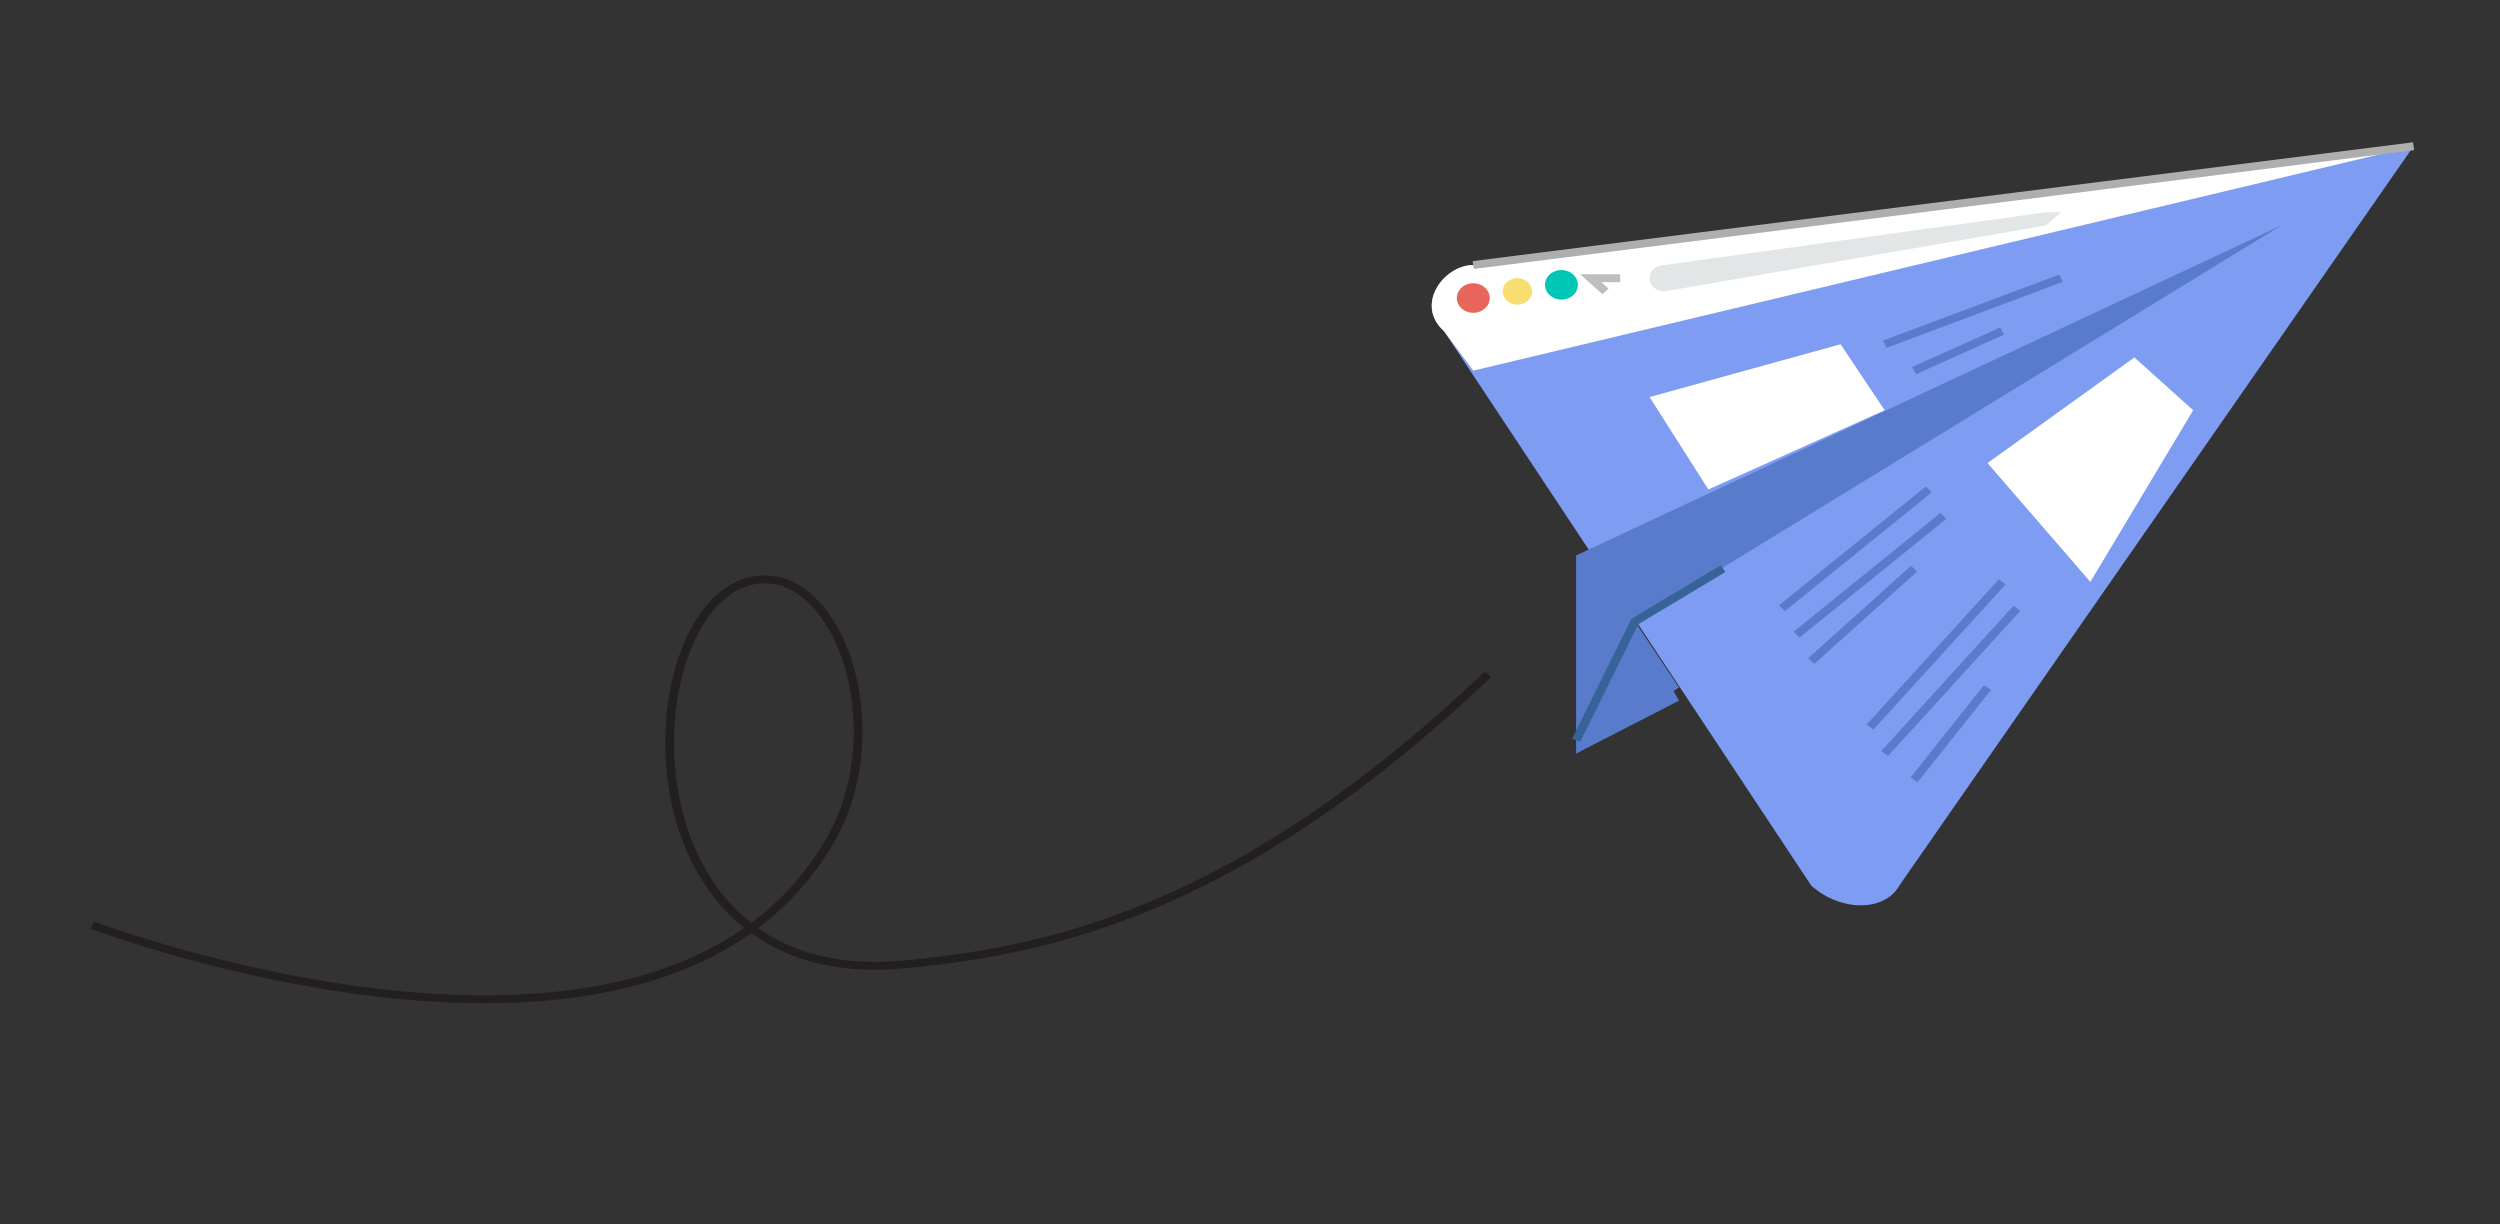 <svg height="143" width="292" xmlns="http://www.w3.org/2000/svg">
  <rect width="100%" height="100%" fill="#333333" stroke="none"/>
  <g fill="none" fill-rule="evenodd" style="" transform="matrix(1.716, 0, 0, 1.542, -219.168, 15.535)">
    <g fill-rule="nonzero"></g>
    <path d="m134 60s38 16 50-6c4-7 2-18-3-20-10-3-13 31 8 29 10-1 23-4 40-22" stroke="#231f20" stroke-width=".6"></path>
    <path d="m226 15 25 42c2 2 5 2 6 0l35-56-64 9c-2 0-4 3-2 5" fill="#7e9cf1" fill-rule="nonzero"></path>
    <path d="m292 1-64 9c-2 0-4 3-2 5l2 3z" fill="white" fill-rule="nonzero"></path>
    <path d="m267 7-26 5a1 1 0 1 1 0-2l26-4h1z" fill="#e2e6e7" fill-rule="nonzero"></path>
    <path d="m283 7-48 25v15l7-4-3-6z" fill="#587ccb" fill-rule="nonzero"></path>
    <path d="m244 27-4-7 13-4 3 5" fill="white" fill-rule="nonzero"></path>
    <path d="m256 16 12-5m-10 7 6-3m-15 21 10-9m-9 11 10-9m-5 16 9-11m-8 13 9-11m-7 13 5-7m-12-2 7-7" stroke="#587ccb" stroke-width=".6"></path>
    <path d="m229 13a1 1 0 1 1 -2-1 1 1 0 0 1 2 1" fill="#e7655b" fill-rule="nonzero"></path>
    <path d="m232 12a1 1 0 1 1 -2 0 1 1 0 0 1 2 0" fill="#f8de70" fill-rule="nonzero"></path>
    <path d="m235 12a1 1 0 1 1 -2-1 1 1 0 0 1 2 1" fill="#00c6b6" fill-rule="nonzero"></path>
    <path d="m237 11h1m-1 0h-1l1 1" stroke="#bdbebd" stroke-width=".6"></path>
    <path d="m263 25 7 9 7-13-4-4z" fill="white" fill-rule="nonzero"></path>
    <path d="m235 47 4-10 3 5z" fill="#587ccb" fill-rule="nonzero"></path>
    <path d="m292 1-64 9" stroke="#aeaeae" stroke-width=".6"></path>
    <path d="m235 46 4-9 6-4" stroke="#376498" stroke-width=".6"></path>
  </g>
</svg>